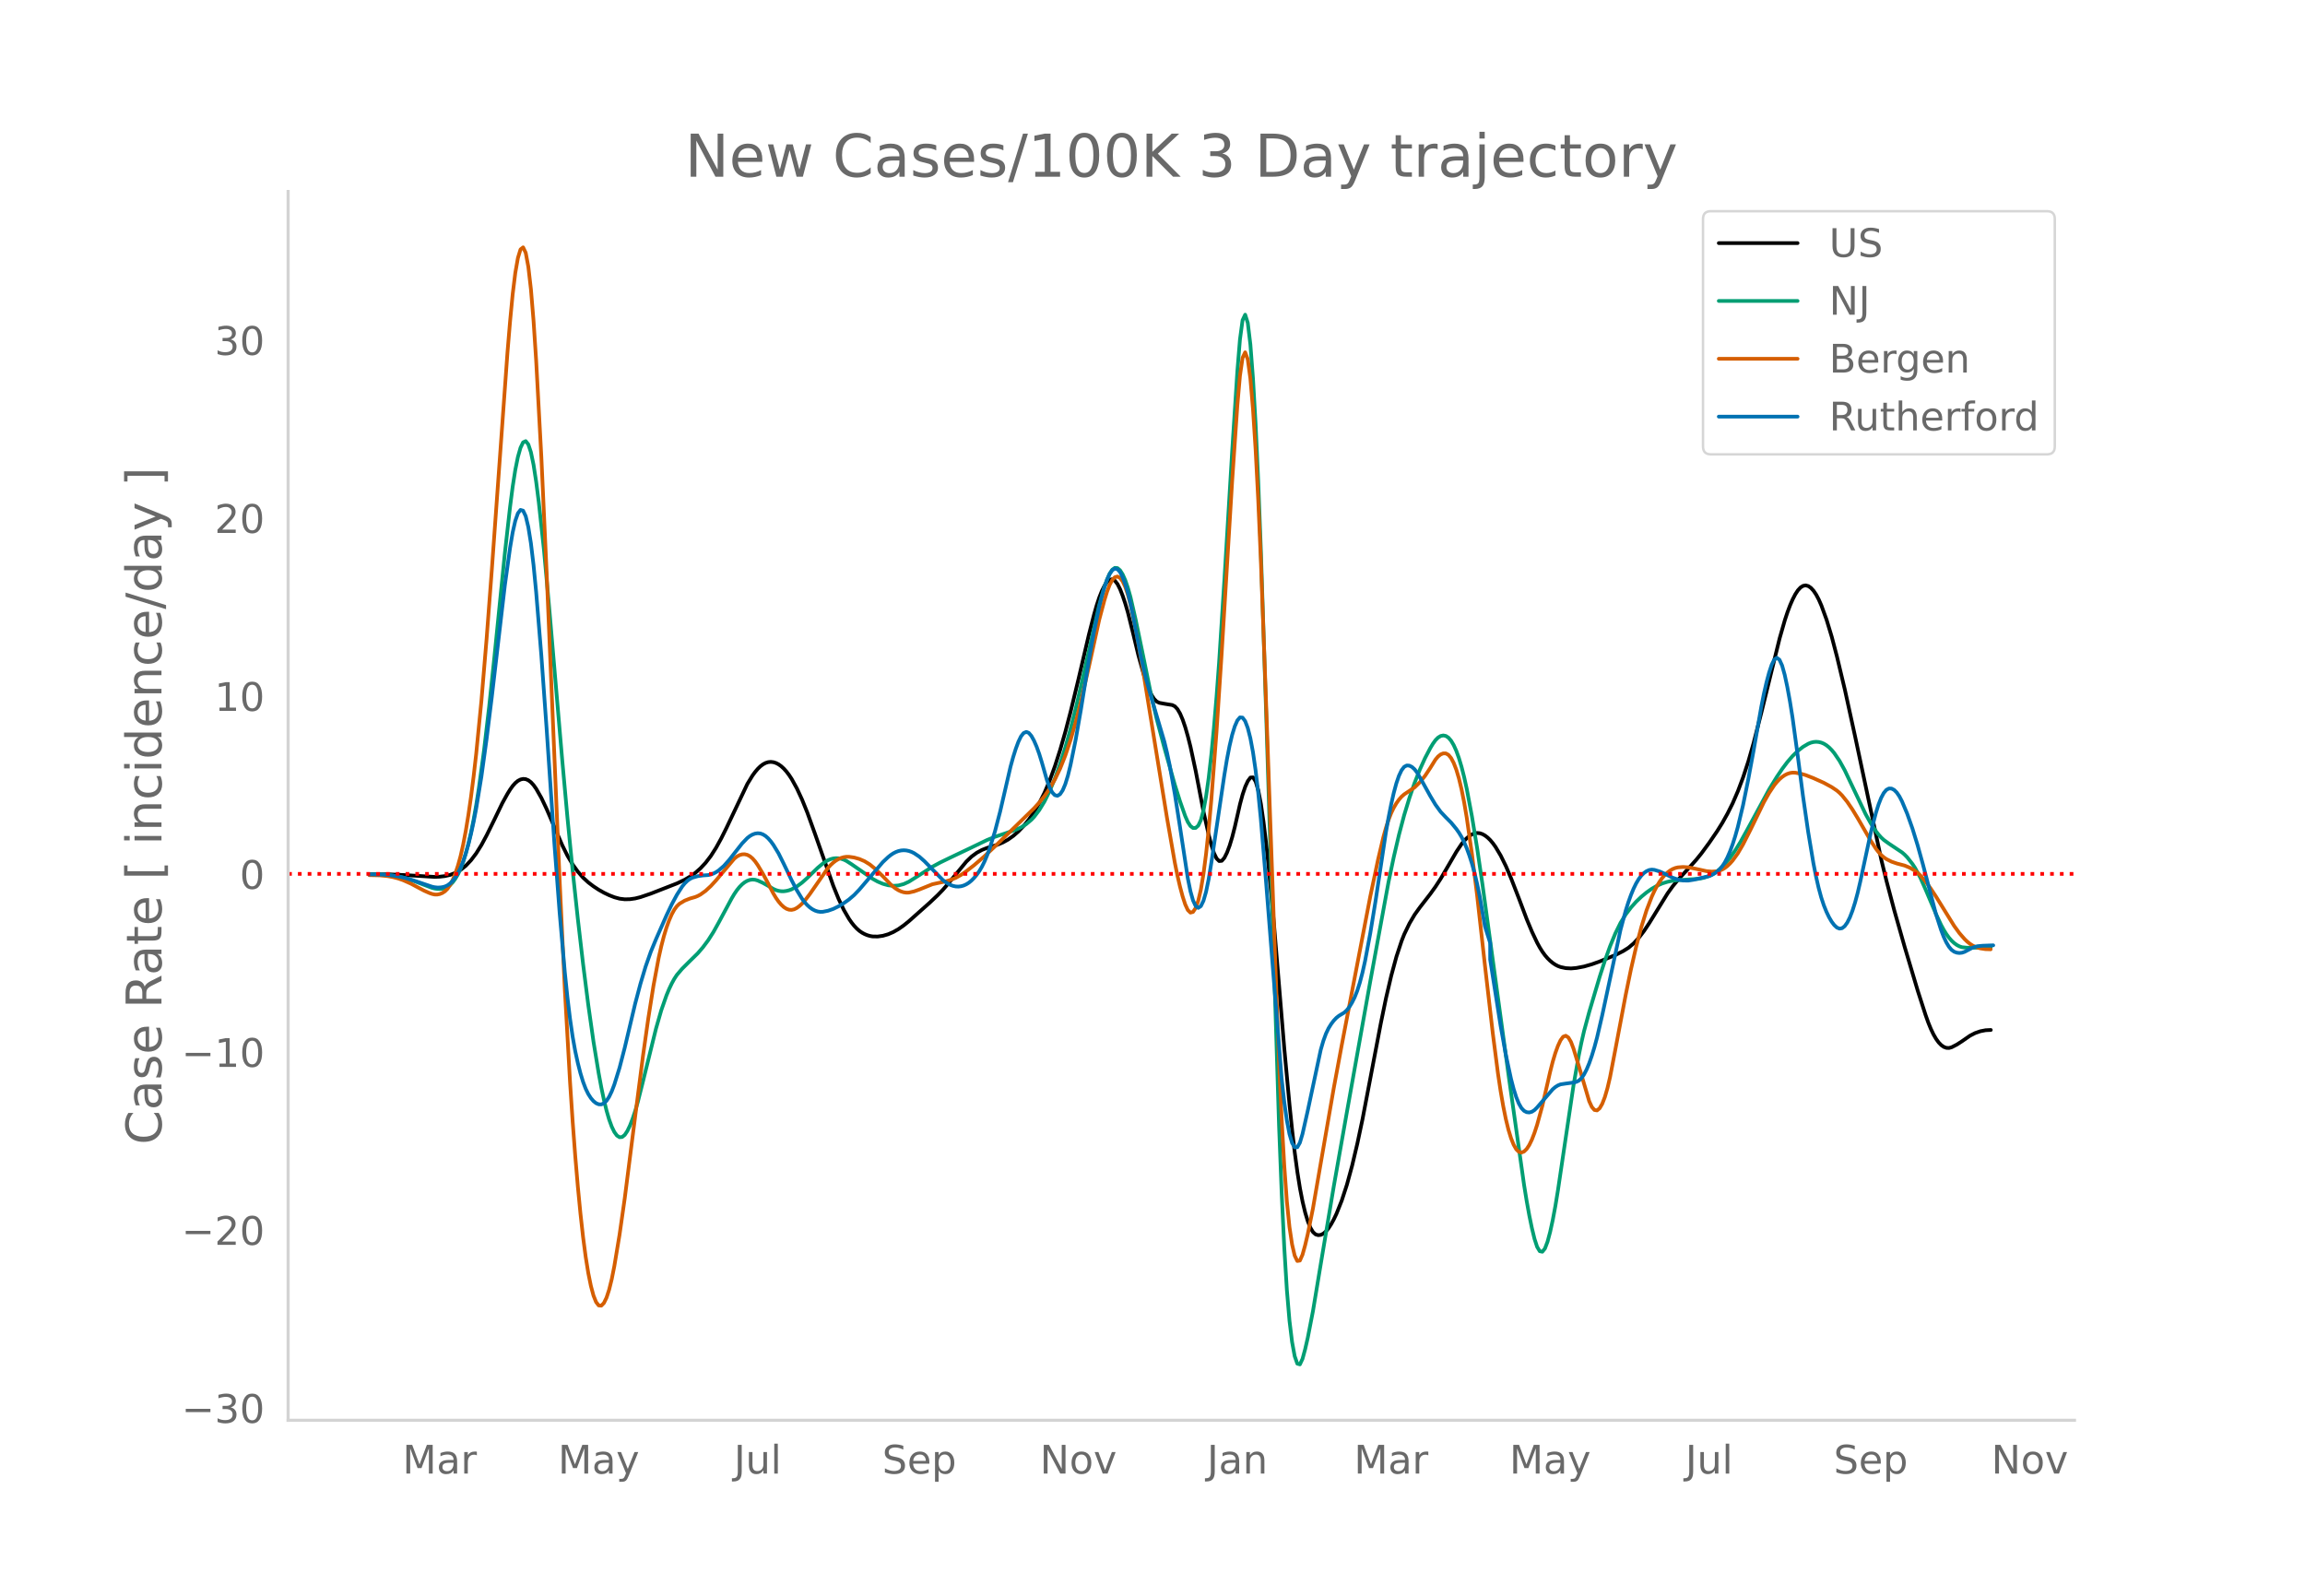 <svg height="864" viewBox="0 0 936 648" width="1248" xmlns="http://www.w3.org/2000/svg" xmlns:xlink="http://www.w3.org/1999/xlink"><defs><style>*{stroke-linecap:butt;stroke-linejoin:round}</style></defs><g id="figure_1"><path d="M0 648h936V0H0z" style="fill:#fff" id="patch_1"/><g id="axes_1"><path d="M117 576.72h725.4V77.76H117z" style="fill:none" id="patch_2"/><path clip-path="url(#p9b2d862d84)" d="m149.973 354.97 8.468.091 6.35.3 11.645.718 2.117-.082 2.117-.241 2.117-.489 2.117-.822 2.117-1.193 2.117-1.696 2.117-2.233 2.117-2.8 2.117-3.395 2.117-3.935 3.175-6.45 3.176-6.589 2.117-3.833 1.059-1.707 1.058-1.486 1.059-1.184 1.058-.87 1.059-.552 1.058-.234 1.059.1 1.058.45 1.059.803 1.058 1.156 1.059 1.494 2.117 3.72 2.117 4.465 6.35 14.73 2.118 4.263 2.117 3.577 2.117 2.92 2.117 2.409 2.117 1.943 2.117 1.604 2.117 1.393 2.117 1.193 2.117 1.009 2.117.827 2.117.576 2.117.256 2.117-.051 2.117-.3 2.117-.532 4.234-1.438 10.585-4.131 3.176-1.509 2.117-1.248 2.117-1.49 2.117-1.866 2.117-2.277 2.117-2.76 2.117-3.318 2.117-3.843 2.117-4.24 8.468-17.834 2.117-3.455 1.059-1.438 1.058-1.243 1.059-1.029 1.058-.799 1.059-.565 1.058-.332 1.059-.1 1.058.123 1.059.336 1.059.549 1.058.76 1.059.972 1.058 1.183 1.059 1.393 1.058 1.603 2.117 3.833 2.117 4.576 2.117 5.229 3.176 8.804 7.41 21.064 2.116 5.206 2.117 4.46 2.117 3.647 1.059 1.522 1.058 1.322 1.059 1.122 1.058.923 1.059.73 1.058.568 1.059.439 1.059.314 1.058.19 2.117.042 2.117-.3 2.117-.611 2.117-.914 2.117-1.212 2.117-1.493 2.117-1.713 8.468-7.535 3.176-3 2.117-2.19 2.117-2.437 7.41-9.008 2.117-2.041 2.117-1.556 2.117-1.154 2.117-.832 4.234-1.302 2.117-.897 2.117-1.161 2.117-1.499 2.117-1.845 2.117-2.22 2.117-2.605 2.117-3.07 2.117-3.617 2.117-4.214 2.117-4.994 2.117-5.817 2.117-6.612 2.117-7.378 2.117-8.1 3.176-13.154 4.234-18.064 2.117-8.258 1.058-3.703 1.059-3.196 1.058-2.655 1.059-2.113 1.058-1.553 1.059-.901 1.058-.157 1.059.604 1.058 1.367 1.059 2.103 1.058 2.707 1.059 3.178 1.058 3.622 2.117 8.516 2.118 8.78 2.117 7.592 1.058 3.303 1.059 2.847 1.058 2.273 1.059 1.675 1.058 1.077 1.059.528 2.117.393 3.175.515 1.059.53 1.058 1.14 1.059 1.806 1.058 2.471 1.059 3.122 1.058 3.7 1.059 4.202 2.117 9.872 3.175 16.546 2.117 9.421 1.059 4.047 1.058 3.272 1.059 2.188 1.058 1.04 1.059-.106 1.058-1.213 1.059-2.117 1.059-2.819 1.058-3.48 1.059-4.14 2.117-9.285 1.058-3.92 1.059-3.115 1.058-2.307 1.059-1.412 1.058-.074 1.059 1.706 1.058 3.575 1.059 5.444 1.058 7.244 1.059 8.708 1.058 9.831 2.117 22.834 4.234 50.963 2.117 22.799 1.059 10.235 1.058 9.073 1.059 7.853 1.058 6.633 1.059 5.442 1.058 4.399 1.059 3.502 1.058 2.637 1.059 1.77 1.058.942 1.059.31 1.059-.125 1.058-.523 1.059-.92 1.058-1.306 1.059-1.648 1.058-1.94 1.059-2.222 2.117-5.297 2.117-6.489 2.117-7.74 2.117-8.95 2.117-9.979 3.175-16.616 4.234-22.214 2.117-10.262 2.117-9.065 2.117-7.812 2.117-6.415 1.059-2.67 2.117-4.391 2.117-3.595 2.117-2.94 4.234-5.46 2.117-2.953 2.117-3.255 3.176-5.439 3.175-5.462 2.117-3.17 1.059-1.289 1.058-1.087 1.059-.882 1.058-.653 1.059-.403 1.058-.148 1.059.106 1.058.357 1.059.595 1.058.816 1.059 1.035 1.058 1.254 1.059 1.47 2.117 3.542 2.117 4.301 2.117 4.984 3.176 8.174 3.175 8.428 2.117 5.065 2.117 4.48 1.059 1.923 1.058 1.69 1.059 1.457 1.058 1.23 1.059 1.032 1.058.866 1.059.705 1.058.544 1.059.39 2.117.448 2.117.112 2.117-.186 3.175-.604 3.176-.913 3.176-1.142 6.35-2.605 3.176-1.608 2.117-1.326 2.117-1.785 2.117-2.303 2.117-2.77 2.117-3.19 7.41-12.018 2.117-2.948 2.117-2.569 5.293-5.776 2.117-2.372 2.117-2.614 3.175-4.32 3.176-4.64 2.117-3.393 2.117-3.79 2.117-4.243 2.117-4.914 2.117-5.642 2.117-6.465 2.117-7.381 3.175-12.465 7.41-30.105 2.117-7.372 1.059-3.191 1.058-2.811 1.059-2.431 1.058-2.043 1.059-1.613 1.058-1.143 1.059-.666 1.058-.187 1.059.285 1.058.733 1.059 1.156 1.058 1.574 1.059 1.99 1.058 2.4 2.117 5.808 2.117 6.987 2.117 8.056 3.176 13.303 4.234 19.332 10.585 49.821 2.117 8.65 3.176 11.994 4.234 14.885 5.292 17.72 3.176 9.837 1.058 2.958 1.059 2.601 1.058 2.219 1.059 1.836 1.058 1.457 1.059 1.09 1.058.735 1.059.384 1.059.033 1.058-.295 2.117-1.092 2.117-1.373 3.176-2.206 2.117-1.09 2.117-.737 2.117-.41 2.117-.107h0" style="fill:none;stroke:#000;stroke-linecap:round;stroke-width:1.5" id="line2d_1"/><path clip-path="url(#p9b2d862d84)" d="m149.973 355.039 5.292.097 3.176.259 3.175.486 3.176.778 3.175 1.048 7.41 2.81 1.059.28 1.058.16 1.059.03 1.058-.1 1.059-.246 1.058-.475 1.059-.786 1.058-1.113 1.059-1.441 1.058-1.79 1.059-2.244 1.058-2.803 1.059-3.383 1.058-3.963 1.059-4.557 1.058-5.216 1.059-5.94 1.058-6.68 2.117-15.55 2.117-18.035 2.117-20.07 4.234-41.978 2.118-18.813 1.058-8.202 1.059-6.778 1.058-5.26 1.059-3.74 1.058-2.194 1.059-.504 1.058 1.328 1.059 3.19 1.058 5.05 1.059 6.835 1.058 8.25 2.117 19.54 2.117 23.308 5.293 61.904 2.117 23.347 2.117 21.548 2.117 19.772 2.117 18.208 2.117 16.684 2.117 14.914 2.117 12.895 1.059 5.668 1.058 5.054 1.059 4.349 1.058 3.626 1.059 2.904 1.058 2.179 1.059 1.434 1.058.675 1.059-.09 1.058-.854 1.059-1.593 1.058-2.212 1.059-2.71 1.058-3.184 1.059-3.657 2.117-8.413 5.292-21.46 2.117-7.35 2.117-6.062 1.059-2.553 1.058-2.24 1.059-1.927 1.058-1.614 2.117-2.476 3.176-3.169 3.176-3.115 2.117-2.463 2.117-2.84 2.117-3.317 2.117-3.804 5.292-9.843 1.059-1.779 1.058-1.557 1.059-1.317 1.058-1.078 1.059-.839 1.058-.603 1.059-.371 1.058-.14 1.059.09 1.058.307 2.117.965 2.117 1.188 2.117 1.26 1.059.467 1.059.313 1.058.158 1.059.007 1.058-.133 1.059-.262 1.058-.389 2.117-1.151 2.117-1.565 2.117-1.89 4.234-4.117 2.117-1.771 1.059-.747 1.058-.594 1.059-.433 1.058-.271 1.059-.111 1.058.046 1.059.197 1.058.348 1.059.5 2.117 1.358 8.468 5.88 2.117 1.175 2.117.898 2.117.591 2.117.24 2.117-.16 2.117-.562 2.117-.964 3.176-1.993 6.35-4.079 3.176-1.72 4.234-2.055 7.41-3.522 7.41-3.568 3.175-1.282 4.234-1.42 4.234-1.44 2.117-.958 2.117-1.343 2.117-1.784 1.059-1.127 2.117-2.773 2.117-3.487 2.117-4.282 2.117-5.099 2.117-5.908 2.117-6.71 2.117-7.508 2.117-8.292 3.176-13.792 6.35-28.223 2.118-7.33 1.058-3.012 1.059-2.39 1.058-1.59 1.059-.755 1.058.079 1.059.902 1.058 1.668 1.059 2.375L458 238.68l1.059 3.767 2.117 9.242 3.176 15.37 3.175 15.576 2.117 9.085 3.176 11.942 4.234 14.978 2.117 6.754 2.117 6.014 1.058 2.395 1.059 1.624 1.058.797 1.059-.028 1.058-.933 1.059-2.238 1.058-3.938 1.059-5.72 1.058-7.5 1.059-9.266 1.058-10.957 1.059-12.572 1.058-14.174 2.117-32.98 3.176-52.519 2.117-32.652 1.059-12.925 1.058-7.796 1.059-2.24 1.058 3.317 1.059 8.788 1.058 13.83 1.059 18.442 1.058 22.969 1.059 27.495 2.117 65.587 5.292 169.04 1.059 27.137 1.058 22.192 1.059 17.245 1.058 12.486 1.059 8.652 1.058 5.746 1.059 3.024 1.058.304 1.059-2.237 1.058-3.873 1.059-4.606 2.117-10.867 3.176-19.147 5.292-31.6 5.293-29.96 9.526-53.28 7.41-40.329 2.117-10.083 2.117-9.074 2.117-7.99 2.117-6.955 2.117-6.14 2.117-5.378 2.117-4.679 2.117-4.04 1.059-1.76 1.058-1.47 1.059-1.067 1.058-.644 1.059-.221 1.058.212 1.059.699 1.058 1.234 1.059 1.782 1.058 2.336 1.059 2.919 1.058 3.533 1.059 4.154 1.058 4.774 2.117 11.248 2.117 12.924 2.117 14.412 5.293 38.712 5.293 38.658 6.35 44.983 1.06 6.53 1.058 5.828 1.058 5.127 1.059 4.356 1.058 3.236 1.059 1.77 1.058.231 1.059-1.305 1.058-2.782 1.059-3.96 1.058-4.837 1.059-5.655 1.058-6.473 6.351-42.794 2.117-12.003 1.059-5.165 1.058-4.598 2.118-7.833 4.234-14.253 2.117-6.543 2.117-5.881 2.117-5.173 2.117-4.312 2.117-3.425 2.117-2.782 2.117-2.384 2.117-2.019 2.117-1.744 2.117-1.491 2.117-1.22 2.117-.933 2.117-.656 2.117-.433 2.117-.228 8.468-.564 2.117-.426 2.117-.722 2.117-1.135 2.117-1.568 2.117-2.069 2.117-2.582 2.117-3.037 2.117-3.429 3.176-5.72 8.468-15.617 3.176-5.17 2.117-3.133 2.117-2.82 2.117-2.443 2.117-2.06 2.117-1.66 2.117-1.25 1.058-.435 1.059-.268 1.058-.094 1.059.078 1.058.254 1.059.446 1.058.65 1.059.86 1.058 1.07 1.059 1.275 2.117 3.116 2.117 3.826 3.175 6.688 5.293 11.104 2.117 3.778 2.117 3.222 1.059 1.351 1.058 1.167 1.059.981 2.117 1.528 5.292 3.535 1.059.926 1.058 1.094 2.117 2.695 1.059 1.628 2.117 3.911 2.117 4.774 4.234 9.985 2.117 4.523 1.058 1.951 1.059 1.701 1.059 1.452 1.058 1.206 1.059.977 1.058.765 1.059.558 1.058.35 2.117.204 4.234-.026 5.293-.042h0" style="fill:none;stroke:#009e73;stroke-linecap:round;stroke-width:1.5" id="line2d_2"/><path clip-path="url(#p9b2d862d84)" d="m149.973 355.365 4.234.09 3.175.307 2.117.382 2.117.547 2.117.737 3.176 1.423 3.176 1.698 2.117 1.122 2.117.934 1.058.379 1.059.24 1.058.028 1.059-.2 1.058-.428 1.059-.68 1.058-1.057 1.059-1.554 1.058-2.077 1.059-2.6 1.058-3.152 1.059-3.85 1.058-4.692 1.059-5.566 1.058-6.438 1.059-7.322 1.058-8.262 1.059-9.26 2.117-21.545 2.117-25.313 2.117-28.019 6.351-88.186 1.059-12.635 1.058-11.014 1.059-8.607 1.058-6.043 1.059-3.478 1.058-.834 1.059 2.213 1.058 5.663 1.059 9.192 1.058 12.722 1.059 16.1 2.117 39.307 2.117 46.31 5.292 125.3 2.117 44.51 2.117 37.644 1.059 15.968 1.058 14.105 1.059 12.427 1.058 10.937 1.059 9.483 1.058 8.031 1.059 6.592 1.058 5.224 1.059 3.927 1.058 2.643 1.059 1.359 1.059.094 1.058-1.08 1.059-2.161 1.058-3.226 1.059-4.29 1.058-5.308 2.117-12.75 2.117-14.843 4.234-33.266 3.176-24.6 2.117-14.96 2.117-13.376 2.117-11.334 1.058-4.732 1.059-4.1 1.058-3.483 1.059-2.922 1.058-2.422 1.059-1.932 1.058-1.444 1.059-.987 2.117-1.26 2.117-.843 2.117-.611 1.059-.428 1.058-.56 2.117-1.515 2.117-1.95 2.117-2.3 7.41-8.807 1.058-.858 1.059-.59 1.058-.32 1.059-.047 1.058.247 1.059.562 1.058.88 1.059 1.2 1.058 1.501 2.117 3.531 2.117 3.937 2.117 4.083 1.059 1.77 1.059 1.506 1.058 1.246 1.059.98 1.058.692 1.059.385 1.058.073 1.059-.239 1.058-.54 1.059-.78 1.058-.964 1.059-1.134 2.117-2.77 7.41-10.666 1.058-1.147 1.058-.97 1.059-.794 1.058-.627 1.059-.468 1.058-.31 1.059-.154 1.058-.004 2.117.302 2.117.6 2.117.91 2.118 1.306 2.117 1.717 3.175 3.074 3.176 3.316 1.058.943 1.059.792 1.058.64 1.059.489 1.058.325 1.059.152 1.058-.024 2.117-.486 2.117-.754 5.293-2.138 2.117-.47 3.175-.66 2.117-.63 2.117-.865 2.118-1.18 2.117-1.466 3.175-2.464 4.234-3.652 4.234-3.977 15.878-15.481 2.117-2.332 2.117-2.621 2.117-3.11 2.117-3.657 2.117-4.396 2.117-5.328 2.117-6.285 2.117-7.314 2.117-8.348 3.176-13.89 4.234-19.264 2.117-7.975 1.058-3.4 1.059-2.792 1.058-1.985 1.059-1.136 1.058-.287 1.059.561 1.058 1.408 1.059 2.255 1.058 3.102 1.059 3.947 1.058 4.75 2.118 11.006 2.117 12.29 9.526 58.628 3.176 18.187 1.058 5.215 1.059 4.583 1.058 3.952 1.059 3.264 1.058 2.291 1.059 1.034 1.058-.28 1.059-1.595 1.058-2.952 1.059-4.527 1.058-6.318 1.059-8.154 1.058-9.988 1.059-11.765 2.117-27.68 2.117-32.247 4.234-69.552 2.117-30.887 1.059-12.032 1.058-7.317 1.059-2.235 1.058 2.845 1.059 7.832 1.058 12.338 1.059 16.367 1.058 20.299 1.059 24.231 2.117 57.59 4.234 119.287 1.058 27.24 1.059 23.256 1.058 18.919 1.059 14.58 1.058 10.408 1.059 7.061 1.058 4.542 1.059 2.186 1.058-.167 1.059-2.37 1.058-3.803 1.059-4.47 2.117-10.483 3.176-18.408 5.292-30.543 3.176-17.128 11.643-60.648 3.176-15.034 2.117-8.972 1.058-3.804 1.059-3.266 1.058-2.728 1.059-2.21 1.058-1.8 1.059-1.496 1.058-1.214 1.059-.93 4.234-2.826 2.117-2.062 2.117-2.616 2.117-3.2 2.117-3.409 1.059-1.264 1.058-.844 1.059-.425 1.058.019 1.059.586 1.058 1.277 1.059 1.993 1.058 2.723 1.059 3.527 1.058 4.404 1.059 5.295 1.058 6.188 2.117 14.772 2.117 16.947 3.176 28.463 3.175 27.456 2.118 16.406 1.058 7.043 1.059 6.133 1.058 5.223 1.059 4.323 1.058 3.467 1.059 2.657 1.058 1.856 1.059 1.055 1.058.271 1.059-.42 1.058-1.022 1.059-1.604 1.058-2.187 1.059-2.753 1.058-3.241 2.117-7.693 2.117-9.182 1.059-4.643 1.058-4.125 1.059-3.524 1.058-2.924 1.059-2.283 1.058-1.437 1.059-.387 1.058.704 1.059 1.795 1.058 2.802 2.117 6.953 4.235 14.361 1.058 2.289 1.059 1.236 1.058.183 1.059-.857 1.058-1.827 1.059-2.73 1.058-3.62 1.059-4.508 2.117-11.036 4.234-22.357 2.117-10.287 2.117-9.199 2.117-8.063 2.117-6.801 2.117-5.511 1.058-2.3 1.059-2.025 1.058-1.756 1.059-1.486 1.058-1.223 1.059-.996 1.058-.803 1.059-.617 1.059-.432 1.058-.255 2.117-.166 2.117.142 3.176.627 4.234.931 2.117.187 2.117-.143 1.058-.253 1.059-.433 1.058-.625 1.059-.816 1.058-1.006 1.059-1.191 2.117-2.924 2.117-3.633 3.175-6.264 5.293-10.89 2.117-3.758 2.117-3.166 1.059-1.3 1.058-1.108 1.059-.917 1.058-.727 1.059-.536 1.058-.347 1.059-.157 1.058.022 2.117.36 2.117.6 3.176 1.238 4.234 1.904 3.175 1.73 2.117 1.416 1.059.91 1.058 1.072 2.117 2.625 2.117 3.127 2.118 3.485 5.292 9.162 2.117 3.266 1.059 1.366 1.058 1.15 1.059.933 1.058.729 2.117 1.067 2.117.73 3.176.835 2.117.885 2.117 1.256 1.058.837 1.059.993 2.117 2.447 2.117 2.91 2.117 3.216 7.41 11.974 2.117 2.917 2.117 2.431 1.058 1.014 1.059.856 1.058.697 1.059.537 2.117.654 2.117.32 2.117.067h0" style="fill:none;stroke:#d55e00;stroke-linecap:round;stroke-width:1.5" id="line2d_3"/><path clip-path="url(#p9b2d862d84)" d="m149.973 355.066 5.292.092 3.176.243 3.175.453 3.176.72 3.175.96 7.41 2.507 1.059.233 1.058.118 1.059-.006 1.058-.13 1.059-.27 1.058-.485 1.059-.775 1.058-1.08 1.059-1.386 1.058-1.71 1.059-2.13 1.058-2.642 1.059-3.175 1.058-3.707 1.059-4.25 1.058-4.842 1.059-5.486 2.117-12.932 2.117-15.366 2.117-17.082 5.292-45.276 2.118-15.247 1.058-6.245 1.059-4.689 1.058-3.038 1.059-1.387 1.058.31 1.059 2.239 1.058 4.4 1.059 6.61 1.058 8.816 1.059 10.913 2.117 25.864 2.117 29.413 3.175 46.935 2.117 27.956 2.117 24.27 1.059 10.174 1.058 8.725 1.059 7.276 1.058 5.894 1.059 4.842 1.058 4.118 1.059 3.462 1.058 2.804 1.059 2.17 1.058 1.646 1.059 1.234 1.058.843 1.059.452 1.059.045 1.058-.446 1.059-1.02 1.058-1.613 1.059-2.205 1.058-2.774 2.117-6.823 2.117-8.169 4.234-17.882 2.117-7.978 2.117-7.071 2.117-6.02 2.117-5.12 4.234-9.618 2.117-4.446 2.117-3.935 2.117-3.323 1.059-1.306 1.058-1.038 1.059-.772 1.059-.52 2.117-.607 2.117-.293 2.117-.149 1.058-.232 1.059-.388 1.058-.545 1.059-.7 2.117-1.832 2.117-2.384 5.292-6.738 2.117-2.21 1.059-.825 1.058-.603 1.059-.38 1.058-.153 1.059.098 1.058.373 1.059.653 1.058.932 1.059 1.205 1.058 1.442 2.118 3.486 2.117 4.245 3.175 6.636 2.117 4.061 2.117 3.466 1.059 1.402 1.058 1.178 1.059.956 1.058.745 1.059.547 1.058.35 1.059.155 1.058-.03 2.117-.424 2.117-.742 2.117-1.038 2.117-1.277 2.117-1.505 2.117-1.819 2.117-2.215 9.527-11.156 2.117-1.996 1.059-.851 1.058-.702 1.059-.547 1.058-.39 1.059-.234 1.058-.082 1.059.07 1.058.22 1.059.37 1.058.517 2.117 1.417 2.117 1.882 7.41 7.591 1.058.827 1.059.678 1.058.53 1.059.38 1.058.22 1.059.047 1.059-.127 1.058-.3 1.059-.478 1.058-.666 1.059-.865 1.058-1.068 1.059-1.27 1.058-1.486 1.059-1.772 1.058-2.127 1.059-2.496 1.058-2.866 2.117-6.805 2.117-8.104 4.234-18.3 1.059-3.83 1.058-3.363 1.059-2.86 1.058-2.192 1.059-1.352 1.058-.48 1.059.392 1.058 1.233 1.059 1.915 1.058 2.436 1.059 2.927 1.058 3.417 2.118 7.4 1.058 2.855 1.059 1.989 1.058 1.123 1.059.254 1.058-.644 1.059-1.565 1.058-2.492 1.059-3.42 1.058-4.304 2.117-10.419 2.117-12.14 3.176-19.72 2.117-11.79 2.117-10.243 1.058-4.272 1.059-3.64 1.058-3.008 1.059-2.352 1.058-1.577 1.059-.681 1.058.238 1.059 1.157 1.058 2.059 1.059 2.87L458 240.8l1.059 4.296 1.058 4.998 3.176 16.618 2.117 9.139 2.117 7.472 5.293 17.861 1.058 4.374 1.059 4.991 2.117 11.806 2.117 13.493 3.175 20.846 1.059 5.217 1.058 3.735 1.059 2.252 1.058.77 1.059-.71 1.058-2.187 1.059-3.665 1.058-5.142 1.059-6.49 5.292-35.673 1.059-6.412 1.059-5.48 1.058-4.47 1.059-3.462 1.058-2.423 1.059-1.242 1.058.08 1.059 1.43 1.058 2.783 1.059 4.16 1.058 5.677 1.059 7.331 1.058 9.012 1.059 10.694 2.117 25.465 6.35 80.115 1.06 9.451 1.058 7.478 1.058 5.517 1.059 3.62 1.058 1.784 1.059-.039 1.058-1.861 1.059-3.547 2.117-9.387 5.293-24.807 1.058-3.623 1.059-2.9 1.058-2.215 1.059-1.713 1.058-1.397 1.059-1.117 1.058-.838 2.117-1.273 1.059-.98 1.058-1.355 1.059-1.73 1.058-2.13 1.059-2.663 1.058-3.33 1.059-4.02 1.058-4.714 2.117-11.281 2.117-12.947 4.234-28.06 1.059-5.963 1.058-5.324 1.059-4.67 1.058-3.923 1.059-3.09 1.058-2.235 1.059-1.383 1.059-.566 1.058.072 1.059.53 1.058.951 1.059 1.374 2.117 3.707 3.175 5.733 2.117 3.537 2.117 2.922 2.117 2.238 2.117 2.122 2.117 2.576 1.059 1.49 1.058 1.743 1.059 2.113 1.058 2.502 1.059 2.894 1.058 3.305 1.059 3.828 1.058 4.46 1.059 5.116 2.117 12.138 2.117 6.703v6.768l4.234 26.865 2.117 11.745 2.117 9.851 1.059 4.07 1.058 3.344 1.059 2.592 1.058 1.84 1.059 1.12 1.058.544 1.059.114 1.058-.286 1.059-.686 1.058-1.053 6.351-7.4 1.059-.898 1.058-.662 1.059-.427 2.117-.324 3.175-.425 1.059-.237 1.058-.51 1.059-.99 1.058-1.512 1.059-2.032 1.059-2.546 1.058-3.027 1.059-3.474 1.058-3.916 2.117-9.117 7.41-34.602 2.117-7.856 1.058-3.343 1.059-2.953 1.058-2.56 1.059-2.17 1.058-1.777 1.059-1.394 1.058-1.053 1.059-.753 1.058-.462 1.059-.17 1.058.102 2.117.65 2.117.941 3.176 1.6 2.117.733 2.117.404 2.117.034 2.117-.336 6.351-1.495 1.059-.44 1.058-.592 1.059-.747 1.058-.923 1.059-1.21 1.058-1.605 1.059-2.024 1.058-2.443 1.059-2.863 1.058-3.297 1.059-3.743 2.117-8.83 2.117-10.46 2.117-11.43 3.175-18.071 1.059-5.31 1.059-4.638 1.058-3.966 1.059-3.223 1.058-2.132 1.059-.692 1.058.817 1.059 2.327 1.058 3.779 1.059 4.936 1.058 5.8 1.059 6.607 2.117 15.529 2.117 16.271 2.117 14.635 2.117 12.7 1.058 5.355 1.059 4.628 1.058 3.9 1.059 3.2 1.058 2.635 1.059 2.206 1.058 1.806 1.059 1.404 1.058.983 1.059.458 1.058-.17 1.059-.817 1.058-1.466 1.059-2.11 1.058-2.734 1.059-3.337 1.059-3.936 1.058-4.535 4.234-19.778 2.117-8.16 1.059-3.373 1.058-2.691 1.059-1.978 1.058-1.263 1.059-.568 1.058.038 1.059.555 1.058 1.053 1.059 1.551 1.058 2.028 2.117 5.034 2.117 5.976 2.117 6.862 2.117 7.63 5.293 20.186 2.117 6.573 1.058 2.754 1.059 2.267 1.059 1.758 1.058 1.25 1.059.766 1.058.391 1.059.131 1.058-.108 1.059-.347 3.175-1.673 1.059-.38 1.058-.25 2.117-.194 4.234-.16h0" style="fill:none;stroke:#0072b2;stroke-linecap:round;stroke-width:1.5" id="line2d_4"/><path clip-path="url(#p9b2d862d84)" d="M117 354.865h725.4" style="fill:none;stroke:red;stroke-dasharray:1.5,2.475;stroke-dashoffset:0;stroke-width:1.5" id="line2d_5"/><path d="M117 576.72V77.76" style="fill:none;stroke:#d3d3d3;stroke-linecap:square;stroke-linejoin:miter;stroke-width:1.25" id="patch_3"/><path d="M117 576.72h725.4" style="fill:none;stroke:#d3d3d3;stroke-linecap:square;stroke-linejoin:miter;stroke-width:1.25" id="patch_4"/><g id="matplotlib.axis_1"><g id="xtick_1"><g style="fill:#696969" transform="matrix(.16 0 0 -.16 163.459 598.378)" id="text_1"><defs><path d="M9.813 72.906h14.703l18.593-49.61 18.703 49.61h14.704V0H66.89v64.016l-18.797-50h-9.907l-18.796 50V0H9.813z" id="DejaVuSans-77"/><path d="M34.281 27.484q-10.89 0-15.093-2.484-4.204-2.484-4.204-8.5 0-4.781 3.157-7.594 3.156-2.797 8.562-2.797 7.485 0 12 5.297 4.516 5.297 4.516 14.078v2zm17.922 3.72V0H43.22v8.297Q40.14 3.328 35.547.953q-4.594-2.375-11.234-2.375-8.391 0-13.36 4.719Q6 8.016 6 15.922q0 9.219 6.172 13.906 6.187 4.688 18.437 4.688h12.61v.89q0 6.203-4.078 9.594-4.078 3.39-11.453 3.39-4.688 0-9.141-1.124-4.438-1.125-8.531-3.375v8.312q4.921 1.906 9.562 2.844 4.64.953 9.031.953 11.875 0 17.735-6.156 5.86-6.14 5.86-18.64z" id="DejaVuSans-97"/><path d="M41.11 46.297q-1.516.875-3.297 1.281Q36.03 48 33.89 48q-7.625 0-11.703-4.953-4.079-4.953-4.079-14.234V0H9.08v54.688h9.03v-8.5q2.844 4.984 7.375 7.39Q30.031 56 36.531 56q.922 0 2.047-.125 1.125-.11 2.484-.36z" id="DejaVuSans-114"/></defs><use xlink:href="#DejaVuSans-77"/><use x="86.279" xlink:href="#DejaVuSans-97"/><use x="147.559" xlink:href="#DejaVuSans-114"/></g></g><g id="xtick_2"><g style="fill:#696969" transform="matrix(.16 0 0 -.16 226.582 598.378)" id="text_2"><defs><path d="M32.172-5.078q-3.797-9.766-7.422-12.735-3.61-2.984-9.656-2.984H7.906v7.516h5.282q3.703 0 5.75 1.765Q21-9.766 23.483-3.219l1.61 4.094-22.11 53.813H12.5l17.094-42.766 17.093 42.766h9.516z" id="DejaVuSans-121"/></defs><use xlink:href="#DejaVuSans-77"/><use x="86.279" xlink:href="#DejaVuSans-97"/><use x="147.559" xlink:href="#DejaVuSans-121"/></g></g><g id="xtick_3"><g style="fill:#696969" transform="matrix(.16 0 0 -.16 298.039 598.378)" id="text_3"><defs><path d="M9.813 72.906h9.859V5.078q0-13.187-5-19.14-5-5.954-16.094-5.954h-3.75v8.297h3.078q6.531 0 9.219 3.672Q9.813-4.39 9.813 5.078z" id="DejaVuSans-74"/><path d="M8.5 21.578v33.11h8.984V21.922q0-7.766 3.016-11.656 3.031-3.875 9.094-3.875 7.265 0 11.484 4.64 4.234 4.64 4.234 12.656v31h8.985V0h-8.984v8.406Q42.047 3.422 37.718 1q-4.313-2.422-10.032-2.422-9.421 0-14.312 5.86Q8.5 10.296 8.5 21.578zM31.11 56z" id="DejaVuSans-117"/><path d="M9.422 75.984h8.984V0H9.422z" id="DejaVuSans-108"/></defs><use xlink:href="#DejaVuSans-74"/><use x="29.492" xlink:href="#DejaVuSans-117"/><use x="92.871" xlink:href="#DejaVuSans-108"/></g></g><g id="xtick_4"><g style="fill:#696969" transform="matrix(.16 0 0 -.16 358.24 598.378)" id="text_4"><defs><path d="M53.516 70.516V60.89q-5.61 2.687-10.594 4-4.984 1.328-9.625 1.328-8.047 0-12.422-3.125t-4.375-8.89q0-4.845 2.906-7.313 2.907-2.453 11.016-3.97l5.953-1.218q11.031-2.11 16.281-7.406 5.25-5.297 5.25-14.172 0-10.61-7.11-16.078-7.093-5.469-20.812-5.469-5.172 0-11.015 1.172Q13.14.922 6.89 3.219v10.156q6-3.36 11.765-5.078 5.766-1.703 11.328-1.703 8.438 0 13.032 3.312 4.593 3.328 4.593 9.485 0 5.359-3.297 8.39-3.296 3.032-10.812 4.547L27.484 33.5q-11.03 2.188-15.968 6.875-4.922 4.688-4.922 13.047 0 9.672 6.812 15.234 6.813 5.563 18.766 5.563 5.14 0 10.453-.938 5.328-.922 10.89-2.765z" id="DejaVuSans-83"/><path d="M56.203 29.594v-4.39H14.891q.593-9.282 5.593-14.142 5-4.859 13.938-4.859 5.172 0 10.031 1.266 4.86 1.265 9.656 3.812v-8.5Q49.266.734 44.187-.344 39.11-1.422 33.892-1.422q-13.094 0-20.735 7.61-7.64 7.625-7.64 20.625 0 13.421 7.25 21.296Q20.016 56 32.328 56q11.031 0 17.453-7.11 6.422-7.093 6.422-19.296zm-8.984 2.64q-.094 7.36-4.125 11.75-4.032 4.407-10.672 4.407-7.516 0-12.031-4.25-4.516-4.25-5.203-11.97z" id="DejaVuSans-101"/><path d="M18.11 8.203v-29H9.077v75.484h9.031v-8.296q2.844 4.875 7.157 7.234Q29.594 56 35.594 56q9.968 0 16.187-7.906 6.235-7.907 6.235-20.797T51.78 6.484q-6.218-7.906-16.187-7.906-6 0-10.328 2.375-4.313 2.375-7.157 7.25zm30.578 19.094q0 9.906-4.079 15.547-4.078 5.64-11.203 5.64-7.14 0-11.218-5.64-4.079-5.64-4.079-15.547 0-9.906 4.078-15.547 4.079-5.64 11.22-5.64 7.124 0 11.202 5.64t4.078 15.547z" id="DejaVuSans-112"/></defs><use xlink:href="#DejaVuSans-83"/><use x="63.477" xlink:href="#DejaVuSans-101"/><use x="125" xlink:href="#DejaVuSans-112"/></g></g><g id="xtick_5"><g style="fill:#696969" transform="matrix(.16 0 0 -.16 422.274 598.378)" id="text_5"><defs><path d="M9.813 72.906h13.28l32.329-60.984v60.984h9.562V0h-13.28L19.39 60.984V0H9.813z" id="DejaVuSans-78"/><path d="M30.61 48.39q-7.22 0-11.422-5.64-4.204-5.64-4.204-15.453 0-9.813 4.172-15.453 4.188-5.64 11.453-5.64 7.188 0 11.375 5.655 4.203 5.672 4.203 15.438 0 9.719-4.203 15.406-4.187 5.688-11.375 5.688zm0 7.61q11.718 0 18.406-7.625 6.703-7.61 6.703-21.078 0-13.422-6.703-21.078-6.688-7.64-18.407-7.64-11.765 0-18.437 7.64-6.656 7.656-6.656 21.078 0 13.469 6.656 21.078Q18.844 56 30.609 56z" id="DejaVuSans-111"/><path d="M2.984 54.688H12.5L29.594 8.797l17.093 45.89h9.516L35.687 0H23.485z" id="DejaVuSans-118"/></defs><use xlink:href="#DejaVuSans-78"/><use x="74.805" xlink:href="#DejaVuSans-111"/><use x="135.986" xlink:href="#DejaVuSans-118"/></g></g><g id="xtick_6"><g style="fill:#696969" transform="matrix(.16 0 0 -.16 490.126 598.378)" id="text_6"><defs><path d="M54.89 33.016V0h-8.984v32.719q0 7.765-3.031 11.61-3.031 3.858-9.078 3.858-7.281 0-11.484-4.64-4.204-4.625-4.204-12.64V0H9.08v54.688h9.03v-8.5q3.235 4.937 7.594 7.374Q30.078 56 35.797 56q9.422 0 14.25-5.828 4.844-5.828 4.844-17.156z" id="DejaVuSans-110"/></defs><use xlink:href="#DejaVuSans-74"/><use x="29.492" xlink:href="#DejaVuSans-97"/><use x="90.771" xlink:href="#DejaVuSans-110"/></g></g><g id="xtick_7"><g style="fill:#696969" transform="matrix(.16 0 0 -.16 549.817 598.378)" id="text_7"><use xlink:href="#DejaVuSans-77"/><use x="86.279" xlink:href="#DejaVuSans-97"/><use x="147.559" xlink:href="#DejaVuSans-114"/></g></g><g id="xtick_8"><g style="fill:#696969" transform="matrix(.16 0 0 -.16 612.94 598.378)" id="text_8"><use xlink:href="#DejaVuSans-77"/><use x="86.279" xlink:href="#DejaVuSans-97"/><use x="147.559" xlink:href="#DejaVuSans-121"/></g></g><g id="xtick_9"><g style="fill:#696969" transform="matrix(.16 0 0 -.16 684.397 598.378)" id="text_9"><use xlink:href="#DejaVuSans-74"/><use x="29.492" xlink:href="#DejaVuSans-117"/><use x="92.871" xlink:href="#DejaVuSans-108"/></g></g><g id="xtick_10"><g style="fill:#696969" transform="matrix(.16 0 0 -.16 744.597 598.378)" id="text_10"><use xlink:href="#DejaVuSans-83"/><use x="63.477" xlink:href="#DejaVuSans-101"/><use x="125" xlink:href="#DejaVuSans-112"/></g></g><g id="xtick_11"><g style="fill:#696969" transform="matrix(.16 0 0 -.16 808.631 598.378)" id="text_11"><use xlink:href="#DejaVuSans-78"/><use x="74.805" xlink:href="#DejaVuSans-111"/><use x="135.986" xlink:href="#DejaVuSans-118"/></g></g></g><g id="matplotlib.axis_2"><g id="ytick_1"><g style="fill:#696969" transform="matrix(.16 0 0 -.16 73.733 577.77)" id="text_12"><defs><path d="M10.594 35.5h62.593v-8.297H10.594z" id="DejaVuSans-8722"/><path d="M40.578 39.313Q47.656 37.797 51.625 33q3.984-4.781 3.984-11.813 0-10.78-7.422-16.703-7.421-5.906-21.093-5.906-4.578 0-9.438.906-4.86.907-10.031 2.72v9.515q4.094-2.39 8.969-3.61 4.89-1.218 10.218-1.218 9.266 0 14.125 3.656 4.86 3.656 4.86 10.64 0 6.454-4.516 10.079-4.515 3.64-12.562 3.64h-8.5v8.11h8.89q7.266 0 11.125 2.906 3.86 2.906 3.86 8.375 0 5.61-3.985 8.61-3.968 3.015-11.39 3.015-4.063 0-8.703-.89-4.641-.876-10.203-2.72v8.782q5.624 1.562 10.53 2.344 4.907.78 9.25.78 11.235 0 17.766-5.109 6.547-5.093 6.547-13.78 0-6.063-3.468-10.235-3.47-4.172-9.86-5.782z" id="DejaVuSans-51"/><path d="M31.781 66.406q-7.61 0-11.453-7.5Q16.5 51.422 16.5 36.375q0-14.984 3.828-22.484 3.844-7.5 11.453-7.5 7.672 0 11.5 7.5 3.844 7.5 3.844 22.484 0 15.047-3.844 22.531-3.828 7.5-11.5 7.5zm0 7.813q12.266 0 18.735-9.703 6.468-9.688 6.468-28.141 0-18.406-6.468-28.11-6.47-9.687-18.735-9.687-12.25 0-18.718 9.688-6.47 9.703-6.47 28.109 0 18.453 6.47 28.14Q19.53 74.22 31.78 74.22z" id="DejaVuSans-48"/></defs><use xlink:href="#DejaVuSans-8722"/><use x="83.789" xlink:href="#DejaVuSans-51"/><use x="147.412" xlink:href="#DejaVuSans-48"/></g></g><g id="ytick_2"><g style="fill:#696969" transform="matrix(.16 0 0 -.16 73.733 505.494)" id="text_13"><defs><path d="M19.188 8.297h34.421V0H7.33v8.297q5.609 5.812 15.296 15.594 9.703 9.797 12.188 12.64 4.734 5.313 6.609 9 1.89 3.688 1.89 7.25 0 5.813-4.078 9.469-4.078 3.672-10.625 3.672-4.64 0-9.797-1.61-5.14-1.609-11-4.89v9.969Q13.767 71.78 18.938 73q5.188 1.219 9.485 1.219 11.328 0 18.062-5.672 6.735-5.656 6.735-15.125 0-4.5-1.688-8.531-1.672-4.016-6.125-9.485-1.218-1.422-7.765-8.187-6.532-6.766-18.453-18.922z" id="DejaVuSans-50"/></defs><use xlink:href="#DejaVuSans-8722"/><use x="83.789" xlink:href="#DejaVuSans-50"/><use x="147.412" xlink:href="#DejaVuSans-48"/></g></g><g id="ytick_3"><g style="fill:#696969" transform="matrix(.16 0 0 -.16 73.733 433.219)" id="text_14"><defs><path d="M12.406 8.297h16.11v55.625l-17.532-3.516v8.985l17.438 3.515h9.86V8.296H54.39V0H12.406z" id="DejaVuSans-49"/></defs><use xlink:href="#DejaVuSans-8722"/><use x="83.789" xlink:href="#DejaVuSans-49"/><use x="147.412" xlink:href="#DejaVuSans-48"/></g></g><g id="ytick_4"><use xlink:href="#DejaVuSans-48" style="fill:#696969" transform="matrix(.16 0 0 -.16 97.32 360.944)" id="text_15"/></g><g id="ytick_5"><g style="fill:#696969" transform="matrix(.16 0 0 -.16 87.14 288.669)" id="text_16"><use xlink:href="#DejaVuSans-49"/><use x="63.623" xlink:href="#DejaVuSans-48"/></g></g><g id="ytick_6"><g style="fill:#696969" transform="matrix(.16 0 0 -.16 87.14 216.393)" id="text_17"><use xlink:href="#DejaVuSans-50"/><use x="63.623" xlink:href="#DejaVuSans-48"/></g></g><g id="ytick_7"><g style="fill:#696969" transform="matrix(.16 0 0 -.16 87.14 144.118)" id="text_18"><use xlink:href="#DejaVuSans-51"/><use x="63.623" xlink:href="#DejaVuSans-48"/></g></g><g style="fill:#696969" transform="matrix(0 -.2 -.2 0 65.573 464.8)" id="text_19"><defs><path d="M64.406 67.281v-10.39q-4.984 4.64-10.625 6.922-5.64 2.296-11.984 2.296-12.5 0-19.14-7.64-6.641-7.64-6.641-22.094 0-14.406 6.64-22.047 6.64-7.64 19.14-7.64 6.345 0 11.985 2.296 5.64 2.297 10.625 6.938V5.609Q59.234 2.094 53.437.33q-5.78-1.75-12.218-1.75-16.563 0-26.094 10.124-9.516 10.14-9.516 27.672 0 17.578 9.516 27.703 9.531 10.14 26.094 10.14 6.531 0 12.312-1.734 5.797-1.734 10.875-5.203z" id="DejaVuSans-67"/><path d="M44.281 53.078v-8.5q-3.797 1.953-7.906 2.922-4.094.984-8.5.984-6.688 0-10.031-2.047-3.344-2.046-3.344-6.156 0-3.125 2.39-4.906 2.391-1.781 9.626-3.39l3.078-.688q9.562-2.047 13.593-5.781 4.032-3.735 4.032-10.422 0-7.625-6.032-12.078-6.03-4.438-16.578-4.438-4.39 0-9.156.86Q10.688.296 5.422 2v9.281q4.984-2.594 9.812-3.89 4.829-1.282 9.579-1.282 6.343 0 9.75 2.172 3.421 2.172 3.421 6.125 0 3.656-2.468 5.61-2.453 1.953-10.813 3.765l-3.125.735q-8.344 1.75-12.062 5.39-3.704 3.64-3.704 9.985 0 7.718 5.47 11.906Q16.75 56 26.811 56q4.97 0 9.36-.734 4.406-.72 8.11-2.188z" id="DejaVuSans-115"/><path d="M44.39 34.188q3.172-1.079 6.172-4.594 3-3.516 6.032-9.672L66.609 0H56l-9.313 18.703q-3.624 7.328-7.015 9.719-3.39 2.39-9.25 2.39h-10.75V0h-9.86v72.906h22.266q12.5 0 18.656-5.234 6.157-5.219 6.157-15.766 0-6.89-3.203-11.437-3.204-4.532-9.297-6.282zM19.673 64.797V38.922h12.406q7.125 0 10.766 3.297 3.64 3.297 3.64 9.687 0 6.39-3.64 9.64-3.64 3.25-10.766 3.25z" id="DejaVuSans-82"/><path d="M18.313 70.219V54.688h18.5v-6.985h-18.5V18.016q0-6.688 1.828-8.594 1.828-1.906 7.453-1.906h9.218V0h-9.218q-10.407 0-14.36 3.875-3.953 3.89-3.953 14.14v29.688H2.687v6.984h6.594V70.22z" id="DejaVuSans-116"/><path d="M8.594 75.984h20.703V69H17.578V-6.203h11.719v-6.984H8.594z" id="DejaVuSans-91"/><path d="M9.422 54.688h8.984V0H9.422zm0 21.296h8.984v-11.39H9.422z" id="DejaVuSans-105"/><path d="M48.781 52.594v-8.407q-3.812 2.11-7.64 3.157-3.828 1.047-7.735 1.047-8.75 0-13.593-5.547-4.829-5.532-4.829-15.547 0-10.016 4.829-15.563 4.843-5.53 13.593-5.53 3.907 0 7.735 1.046 3.828 1.047 7.64 3.156V2.094Q45.016.344 40.984-.531q-4.015-.89-8.562-.89-12.36 0-19.64 7.765-7.266 7.765-7.266 20.953 0 13.375 7.343 21.031Q20.22 56 33.016 56q4.14 0 8.093-.86 3.953-.843 7.672-2.546z" id="DejaVuSans-99"/><path d="M45.406 46.39v29.594h8.985V0h-8.985v8.203Q42.578 3.328 38.25.953q-4.313-2.375-10.375-2.375-9.906 0-16.14 7.906-6.22 7.922-6.22 20.813 0 12.89 6.22 20.797Q17.968 56 27.874 56q6.063 0 10.375-2.375 4.328-2.36 7.156-7.234zm-30.61-19.093q0-9.906 4.079-15.547 4.078-5.64 11.203-5.64 7.125 0 11.219 5.64 4.11 5.64 4.11 15.547 0 9.906-4.11 15.547-4.094 5.64-11.219 5.64-7.125 0-11.203-5.64-4.078-5.64-4.078-15.547z" id="DejaVuSans-100"/><path d="M25.39 72.906h8.297L8.297-9.28H0z" id="DejaVuSans-47"/><path d="M30.422 75.984v-89.171H9.719v6.984H21.39V69H9.719v6.984z" id="DejaVuSans-93"/></defs><use xlink:href="#DejaVuSans-67"/><use x="69.824" xlink:href="#DejaVuSans-97"/><use x="131.104" xlink:href="#DejaVuSans-115"/><use x="183.203" xlink:href="#DejaVuSans-101"/><use x="244.727" xlink:href="#DejaVuSans-32"/><use x="276.514" xlink:href="#DejaVuSans-82"/><use x="343.746" xlink:href="#DejaVuSans-97"/><use x="405.025" xlink:href="#DejaVuSans-116"/><use x="444.234" xlink:href="#DejaVuSans-101"/><use x="505.758" xlink:href="#DejaVuSans-32"/><use x="537.545" xlink:href="#DejaVuSans-91"/><use x="576.559" xlink:href="#DejaVuSans-32"/><use x="608.346" xlink:href="#DejaVuSans-105"/><use x="636.129" xlink:href="#DejaVuSans-110"/><use x="699.508" xlink:href="#DejaVuSans-99"/><use x="754.488" xlink:href="#DejaVuSans-105"/><use x="782.271" xlink:href="#DejaVuSans-100"/><use x="845.748" xlink:href="#DejaVuSans-101"/><use x="907.271" xlink:href="#DejaVuSans-110"/><use x="970.65" xlink:href="#DejaVuSans-99"/><use x="1025.631" xlink:href="#DejaVuSans-101"/><use x="1087.154" xlink:href="#DejaVuSans-47"/><use x="1120.846" xlink:href="#DejaVuSans-100"/><use x="1184.322" xlink:href="#DejaVuSans-97"/><use x="1245.602" xlink:href="#DejaVuSans-121"/><use x="1304.781" xlink:href="#DejaVuSans-32"/><use x="1336.568" xlink:href="#DejaVuSans-93"/></g></g><g style="fill:#696969" transform="matrix(.24 0 0 -.24 278.113 71.76)" id="text_20"><defs><path d="M4.203 54.688h8.985l11.234-42.672 11.172 42.672h10.593l11.235-42.672 11.187 42.672h8.985L63.28 0H52.688L40.922 44.828 29.109 0H18.5z" id="DejaVuSans-119"/><path d="M9.813 72.906h9.859V42.094L52.39 72.906h12.703L28.906 38.922 67.672 0H54.688L19.672 35.11V0h-9.86z" id="DejaVuSans-75"/><path d="M19.672 64.797V8.109h11.922q15.093 0 22.093 6.829 7 6.843 7 21.593 0 14.64-7 21.453-7 6.813-22.093 6.813zm-9.86 8.11h20.266q21.188 0 31.094-8.813 9.922-8.813 9.922-27.563 0-18.86-9.969-27.703Q51.172 0 30.078 0H9.813z" id="DejaVuSans-68"/><path d="M9.422 54.688h8.984V-.984q0-10.438-3.984-15.125-3.969-4.688-12.813-4.688h-3.421v7.61H.594q5.125 0 6.968 2.374 1.86 2.36 1.86 9.829zm0 21.296h8.984v-11.39H9.422z" id="DejaVuSans-106"/></defs><use xlink:href="#DejaVuSans-78"/><use x="74.805" xlink:href="#DejaVuSans-101"/><use x="136.328" xlink:href="#DejaVuSans-119"/><use x="218.115" xlink:href="#DejaVuSans-32"/><use x="249.902" xlink:href="#DejaVuSans-67"/><use x="319.727" xlink:href="#DejaVuSans-97"/><use x="381.006" xlink:href="#DejaVuSans-115"/><use x="433.105" xlink:href="#DejaVuSans-101"/><use x="494.629" xlink:href="#DejaVuSans-115"/><use x="546.729" xlink:href="#DejaVuSans-47"/><use x="580.42" xlink:href="#DejaVuSans-49"/><use x="644.043" xlink:href="#DejaVuSans-48"/><use x="707.666" xlink:href="#DejaVuSans-48"/><use x="771.289" xlink:href="#DejaVuSans-75"/><use x="836.865" xlink:href="#DejaVuSans-32"/><use x="868.652" xlink:href="#DejaVuSans-51"/><use x="932.275" xlink:href="#DejaVuSans-32"/><use x="964.063" xlink:href="#DejaVuSans-68"/><use x="1041.064" xlink:href="#DejaVuSans-97"/><use x="1102.344" xlink:href="#DejaVuSans-121"/><use x="1161.523" xlink:href="#DejaVuSans-32"/><use x="1193.311" xlink:href="#DejaVuSans-116"/><use x="1232.52" xlink:href="#DejaVuSans-114"/><use x="1273.633" xlink:href="#DejaVuSans-97"/><use x="1334.912" xlink:href="#DejaVuSans-106"/><use x="1362.695" xlink:href="#DejaVuSans-101"/><use x="1424.219" xlink:href="#DejaVuSans-99"/><use x="1479.199" xlink:href="#DejaVuSans-116"/><use x="1518.408" xlink:href="#DejaVuSans-111"/><use x="1579.59" xlink:href="#DejaVuSans-114"/><use x="1620.703" xlink:href="#DejaVuSans-121"/></g><g id="legend_1"><path d="M694.75 184.5H831.2q3.2 0 3.2-3.2V88.96q0-3.2-3.2-3.2H694.75q-3.2 0-3.2 3.2v92.34q0 3.2 3.2 3.2z" style="fill:none;opacity:.8;stroke:#ccc;stroke-linejoin:miter" id="patch_5"/><path d="M697.95 98.718h32" style="fill:none;stroke:#000;stroke-linecap:round;stroke-width:1.5" id="line2d_6"/><g style="fill:#696969" transform="matrix(.16 0 0 -.16 742.75 104.317)" id="text_21"><defs><path d="M8.688 72.906h9.921V28.61q0-11.718 4.235-16.875 4.25-5.14 13.781-5.14 9.469 0 13.719 5.14 4.25 5.157 4.25 16.875v44.297H64.5V27.391q0-14.25-7.063-21.532-7.046-7.28-20.812-7.28-13.828 0-20.89 7.28-7.047 7.282-7.047 21.532z" id="DejaVuSans-85"/></defs><use xlink:href="#DejaVuSans-85"/><use x="73.193" xlink:href="#DejaVuSans-83"/></g><path d="M697.95 122.203h32" style="fill:none;stroke:#009e73;stroke-linecap:round;stroke-width:1.5" id="line2d_8"/><g style="fill:#696969" transform="matrix(.16 0 0 -.16 742.75 127.802)" id="text_22"><use xlink:href="#DejaVuSans-78"/><use x="74.805" xlink:href="#DejaVuSans-74"/></g><path d="M697.95 145.688h32" style="fill:none;stroke:#d55e00;stroke-linecap:round;stroke-width:1.5" id="line2d_10"/><g style="fill:#696969" transform="matrix(.16 0 0 -.16 742.75 151.287)" id="text_23"><defs><path d="M19.672 34.813V8.108H35.5q7.953 0 11.781 3.297 3.844 3.297 3.844 10.078 0 6.844-3.844 10.078-3.828 3.25-11.781 3.25zm0 29.984V42.828h14.61q7.218 0 10.75 2.703 3.546 2.719 3.546 8.282 0 5.515-3.547 8.25-3.531 2.734-10.75 2.734zm-9.86 8.11h25.204q11.28 0 17.375-4.688Q58.5 63.53 58.5 54.89q0-6.703-3.125-10.657-3.125-3.953-9.188-4.922 7.282-1.562 11.313-6.53 4.031-4.954 4.031-12.376 0-9.765-6.64-15.093Q48.25 0 35.984 0H9.812z" id="DejaVuSans-66"/><path d="M45.406 27.984q0 9.766-4.031 15.125-4.016 5.375-11.297 5.375-7.219 0-11.25-5.375-4.031-5.359-4.031-15.125 0-9.718 4.031-15.093t11.25-5.375q7.281 0 11.297 5.375 4.031 5.375 4.031 15.093zm8.985-21.203q0-13.953-6.203-20.765Q42-20.797 29.203-20.797q-4.734 0-8.937.703-4.203.703-8.157 2.172v8.735q3.954-2.141 7.813-3.157 3.86-1.031 7.86-1.031 8.843 0 13.234 4.61 4.39 4.609 4.39 13.937v4.453q-2.781-4.844-7.125-7.234Q33.938 0 27.875 0 17.828 0 11.672 7.656q-6.156 7.672-6.156 20.328 0 12.688 6.156 20.344Q17.828 56 27.875 56q6.063 0 10.406-2.39 4.344-2.391 7.125-7.22v8.297h8.985z" id="DejaVuSans-103"/></defs><use xlink:href="#DejaVuSans-66"/><use x="68.604" xlink:href="#DejaVuSans-101"/><use x="130.127" xlink:href="#DejaVuSans-114"/><use x="169.49" xlink:href="#DejaVuSans-103"/><use x="232.967" xlink:href="#DejaVuSans-101"/><use x="294.49" xlink:href="#DejaVuSans-110"/></g><path d="M697.95 169.173h32" style="fill:none;stroke:#0072b2;stroke-linecap:round;stroke-width:1.5" id="line2d_12"/><g style="fill:#696969" transform="matrix(.16 0 0 -.16 742.75 174.773)" id="text_24"><defs><path d="M54.89 33.016V0h-8.984v32.719q0 7.765-3.031 11.61-3.031 3.858-9.078 3.858-7.281 0-11.484-4.64-4.204-4.625-4.204-12.64V0H9.08v75.984h9.03V46.188q3.235 4.937 7.594 7.374Q30.078 56 35.797 56q9.422 0 14.25-5.828 4.844-5.828 4.844-17.156z" id="DejaVuSans-104"/><path d="M37.11 75.984V68.5h-8.594q-4.828 0-6.72-1.953-1.874-1.953-1.874-7.031v-4.828h14.797v-6.985H19.922V0H10.89v47.703H2.297v6.984h8.594V58.5q0 9.125 4.25 13.297 4.25 4.187 13.468 4.187z" id="DejaVuSans-102"/></defs><use xlink:href="#DejaVuSans-82"/><use x="64.982" xlink:href="#DejaVuSans-117"/><use x="128.361" xlink:href="#DejaVuSans-116"/><use x="167.57" xlink:href="#DejaVuSans-104"/><use x="230.949" xlink:href="#DejaVuSans-101"/><use x="292.473" xlink:href="#DejaVuSans-114"/><use x="333.586" xlink:href="#DejaVuSans-102"/><use x="368.791" xlink:href="#DejaVuSans-111"/><use x="429.973" xlink:href="#DejaVuSans-114"/><use x="469.336" xlink:href="#DejaVuSans-100"/></g></g></g></g><defs><clipPath id="p9b2d862d84"><path d="M117 77.76h725.4v498.96H117z"/></clipPath></defs></svg>